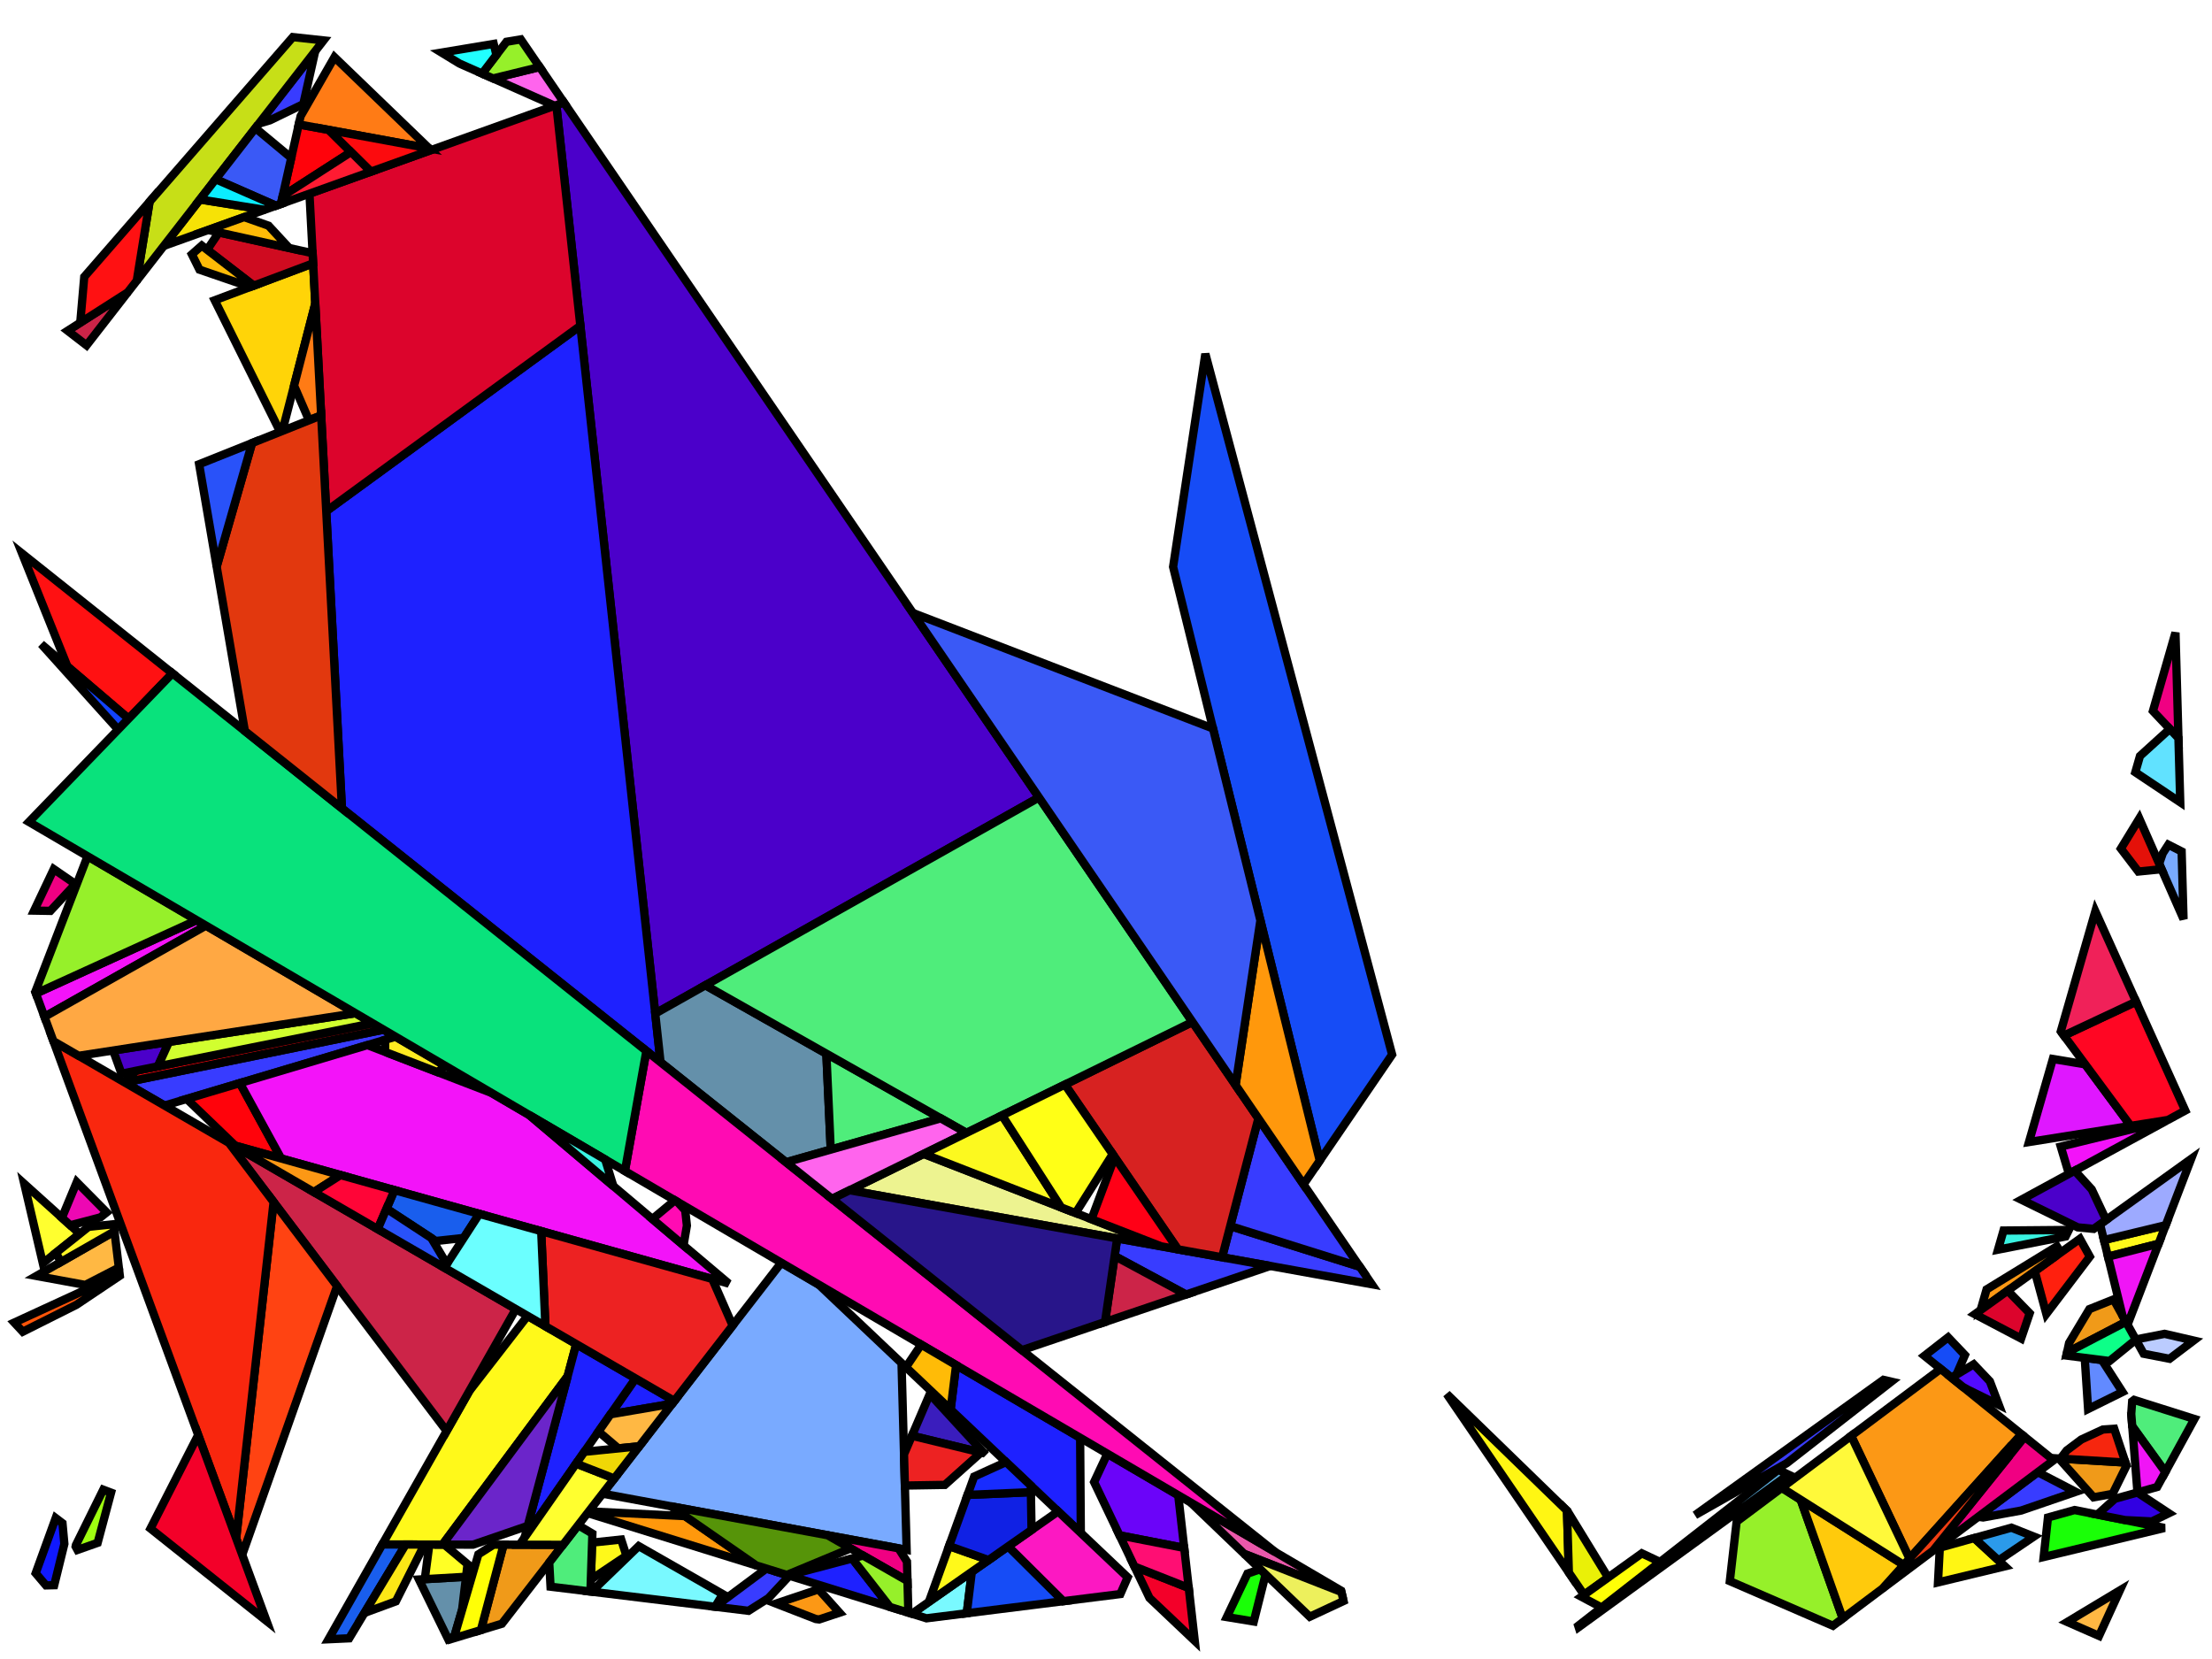<?xml version="1.0" encoding="iso-8859-1" standalone="no"?>
<!DOCTYPE svg PUBLIC "-//W3C//DTD SVG 1.0//EN" "http://www.w3.org/TR/2001/REC-SVG-20010904/DTD/svg10.dtd">
<svg xmlns="http://www.w3.org/2000/svg" width="800" height="600">
<path style="fill:rgb(0, 0, 0);fill-opacity:0.0;fill-rule:evenodd;stroke:rgb(0, 0, 0);stroke-width:0.0;" d="M 0, 600 L 800, 600 L 800, 0 L 0, 0 z "/>
<path style="fill:rgb(121, 170, 255);fill-opacity:1.0;fill-rule:evenodd;stroke:rgb(0, 0, 0);stroke-width:3.0;" d="M 789.019, 307.943 L 789.707, 332.404 L 780.894, 312.37 L 782.199, 308.615 L 784.214, 305.501 z "/>
<path style="fill:rgb(121, 170, 255);fill-opacity:1.0;fill-rule:evenodd;stroke:rgb(0, 0, 0);stroke-width:3.0;" d="M 296.127, 464.611 L 326.05, 492.962 L 327.899, 560.516 L 217.92, 540.209 L 282.57, 456.669 z "/>
<path style="fill:rgb(121, 249, 255);fill-opacity:1.0;fill-rule:evenodd;stroke:rgb(0, 0, 0);stroke-width:3.0;" d="M 349.648, 583.46 L 335.08, 585.282 L 329.795, 583.641 L 351.473, 568.461 z "/>
<path style="fill:rgb(121, 249, 255);fill-opacity:1.0;fill-rule:evenodd;stroke:rgb(0, 0, 0);stroke-width:3.0;" d="M 261.401, 576.54 L 258.645, 581.104 L 213.943, 575.656 L 230.993, 559.165 z "/>
<path style="fill:rgb(22, 76, 246);fill-opacity:1.0;fill-rule:evenodd;stroke:rgb(0, 0, 0);stroke-width:3.0;" d="M 384.584, 579.088 L 349.648, 583.46 L 351.473, 568.461 L 364.623, 559.252 z "/>
<path style="fill:rgb(22, 76, 246);fill-opacity:1.0;fill-rule:evenodd;stroke:rgb(0, 0, 0);stroke-width:3.0;" d="M 503.48, 381.406 L 477.3, 419.766 L 424.266, 205.01 L 435.935, 127.978 z "/>
<path style="fill:rgb(22, 76, 246);fill-opacity:1.0;fill-rule:evenodd;stroke:rgb(0, 0, 0);stroke-width:3.0;" d="M 710.652, 490.08 L 707.573, 497.176 L 705.783, 498.254 L 695.998, 490.345 L 704.56, 483.668 z "/>
<path style="fill:rgb(255, 32, 14);fill-opacity:1.0;fill-rule:evenodd;stroke:rgb(0, 0, 0);stroke-width:3.0;" d="M 755.814, 454.475 L 740.081, 475.205 L 735.897, 459.748 L 752.233, 448.018 z "/>
<path style="fill:rgb(92, 175, 223);fill-opacity:1.0;fill-rule:evenodd;stroke:rgb(0, 0, 0);stroke-width:3.0;" d="M 646.849, 533.332 L 570.955, 588.486 L 570.792, 587.981 L 643.124, 531.576 z "/>
<path style="fill:rgb(58, 61, 255);fill-opacity:1.0;fill-rule:evenodd;stroke:rgb(0, 0, 0);stroke-width:3.0;" d="M 491.786, 458.13 L 496.119, 464.469 L 441.98, 454.719 L 444.93, 443.431 z "/>
<path style="fill:rgb(58, 61, 255);fill-opacity:1.0;fill-rule:evenodd;stroke:rgb(0, 0, 0);stroke-width:3.0;" d="M 684.009, 499.694 L 646.213, 529.167 L 613.047, 547.957 L 681.175, 499.039 z "/>
<path style="fill:rgb(228, 17, 9);fill-opacity:1.0;fill-rule:evenodd;stroke:rgb(0, 0, 0);stroke-width:3.0;" d="M 781.769, 314.36 L 773.366, 315.205 L 767.045, 306.915 L 773.704, 296.025 z "/>
<path style="fill:rgb(56, 60, 255);fill-opacity:1.0;fill-rule:evenodd;stroke:rgb(0, 0, 0);stroke-width:3.0;" d="M 285.494, 569.882 L 277.925, 577.988 L 270.709, 582.575 L 258.645, 581.104 L 258.681, 581.045 L 277.163, 567.295 z "/>
<path style="fill:rgb(56, 60, 255);fill-opacity:1.0;fill-rule:evenodd;stroke:rgb(0, 0, 0);stroke-width:3.0;" d="M 491.786, 458.13 L 444.93, 443.431 L 455.11, 404.479 z "/>
<path style="fill:rgb(56, 60, 255);fill-opacity:1.0;fill-rule:evenodd;stroke:rgb(0, 0, 0);stroke-width:3.0;" d="M 750.703, 539.542 L 730.988, 546.304 L 717.225, 548.815 L 715.459, 548.568 L 736.983, 532.426 z "/>
<path style="fill:rgb(56, 60, 255);fill-opacity:1.0;fill-rule:evenodd;stroke:rgb(0, 0, 0);stroke-width:3.0;" d="M 109.694, 37.659 L 97.629, 43.514 L 93.615, 44.718 L 113.996, 18.497 z "/>
<path style="fill:rgb(56, 60, 255);fill-opacity:1.0;fill-rule:evenodd;stroke:rgb(0, 0, 0);stroke-width:3.0;" d="M 459.405, 457.857 L 428.942, 468.183 L 403.121, 454.266 L 404.049, 447.888 z "/>
<path style="fill:rgb(56, 60, 255);fill-opacity:1.0;fill-rule:evenodd;stroke:rgb(0, 0, 0);stroke-width:3.0;" d="M 143.061, 374.938 L 59.505, 399.837 L 45.1, 391.491 L 138.716, 372.392 z "/>
<path style="fill:rgb(240, 0, 130);fill-opacity:1.0;fill-rule:evenodd;stroke:rgb(0, 0, 0);stroke-width:3.0;" d="M 787.865, 266.952 L 778.635, 257.145 L 786.791, 228.782 z "/>
<path style="fill:rgb(240, 0, 130);fill-opacity:1.0;fill-rule:evenodd;stroke:rgb(0, 0, 0);stroke-width:3.0;" d="M 742.731, 528.115 L 699.124, 560.818 L 732.237, 519.634 z "/>
<path style="fill:rgb(240, 0, 130);fill-opacity:1.0;fill-rule:evenodd;stroke:rgb(0, 0, 0);stroke-width:3.0;" d="M 27.262, 319.702 L 18.221, 329.436 L 12.333, 329.336 L 19.442, 314.331 z "/>
<path style="fill:rgb(240, 0, 130);fill-opacity:1.0;fill-rule:evenodd;stroke:rgb(0, 0, 0);stroke-width:3.0;" d="M 324.969, 559.975 L 328.015, 564.759 L 328.207, 571.781 L 299.314, 555.238 z "/>
<path style="fill:rgb(26, 255, 7);fill-opacity:1.0;fill-rule:evenodd;stroke:rgb(0, 0, 0);stroke-width:3.0;" d="M 782.844, 552.603 L 739.115, 563.114 L 740.675, 548.815 L 750.304, 546.126 z "/>
<path style="fill:rgb(26, 255, 7);fill-opacity:1.0;fill-rule:evenodd;stroke:rgb(0, 0, 0);stroke-width:3.0;" d="M 457.723, 569.39 L 453.446, 586.439 L 443.696, 584.835 L 451.169, 569.115 L 455.795, 567.54 z "/>
<path style="fill:rgb(234, 88, 170);fill-opacity:1.0;fill-rule:evenodd;stroke:rgb(0, 0, 0);stroke-width:3.0;" d="M 485.031, 575.28 L 485.145, 575.762 L 450.009, 561.99 L 430.657, 543.425 z "/>
<path style="fill:rgb(255, 249, 26);fill-opacity:1.0;fill-rule:evenodd;stroke:rgb(0, 0, 0);stroke-width:3.0;" d="M 208.401, 486.105 L 205.301, 497.723 L 160.043, 558.625 L 138.251, 558.587 L 169.732, 503.085 L 190.794, 475.904 z "/>
<path style="fill:rgb(255, 249, 26);fill-opacity:1.0;fill-rule:evenodd;stroke:rgb(0, 0, 0);stroke-width:3.0;" d="M 780.688, 449.824 L 762.386, 454.486 L 760.911, 448.481 L 783.269, 443.095 z "/>
<path style="fill:rgb(255, 249, 26);fill-opacity:1.0;fill-rule:evenodd;stroke:rgb(0, 0, 0);stroke-width:3.0;" d="M 226.552, 562.645 L 214.324, 570.83 L 213.703, 570.879 L 214.136, 557.905 L 224.658, 556.786 z "/>
<path style="fill:rgb(255, 249, 26);fill-opacity:1.0;fill-rule:evenodd;stroke:rgb(0, 0, 0);stroke-width:3.0;" d="M 357.539, 564.213 L 335.938, 579.339 L 343.23, 559.162 z "/>
<path style="fill:rgb(215, 34, 33);fill-opacity:1.0;fill-rule:evenodd;stroke:rgb(0, 0, 0);stroke-width:3.0;" d="M 455.11, 404.479 L 441.98, 454.719 L 426.005, 451.842 L 385.143, 392.25 L 431.275, 369.611 z "/>
<path style="fill:rgb(255, 246, 19);fill-opacity:1.0;fill-rule:evenodd;stroke:rgb(0, 0, 0);stroke-width:3.0;" d="M 566.72, 546.353 L 567.4, 568.743 L 523.234, 504.134 z "/>
<path style="fill:rgb(255, 246, 19);fill-opacity:1.0;fill-rule:evenodd;stroke:rgb(0, 0, 0);stroke-width:3.0;" d="M 725.104, 566.482 L 700.901, 572.3 L 701.56, 559.736 L 714.008, 556.26 z "/>
<path style="fill:rgb(255, 3, 11);fill-opacity:1.0;fill-rule:evenodd;stroke:rgb(0, 0, 0);stroke-width:3.0;" d="M 138.716, 372.392 L 45.1, 391.491 L 44.877, 391.362 L 49.204, 387.252 L 134.77, 370.08 z "/>
<path style="fill:rgb(255, 3, 11);fill-opacity:1.0;fill-rule:evenodd;stroke:rgb(0, 0, 0);stroke-width:3.0;" d="M 118.903, 46.987 L 126.956, 54.979 L 102.231, 70.898 L 108.047, 44.992 z "/>
<path style="fill:rgb(255, 3, 11);fill-opacity:1.0;fill-rule:evenodd;stroke:rgb(0, 0, 0);stroke-width:3.0;" d="M 101.68, 418.981 L 85.084, 414.343 L 67.522, 397.448 L 86.756, 391.716 z "/>
<path style="fill:rgb(243, 19, 249);fill-opacity:1.0;fill-rule:evenodd;stroke:rgb(0, 0, 0);stroke-width:3.0;" d="M 748.248, 424.536 L 745.301, 414.672 L 783.556, 405.328 z "/>
<path style="fill:rgb(243, 19, 249);fill-opacity:1.0;fill-rule:evenodd;stroke:rgb(0, 0, 0);stroke-width:3.0;" d="M 74.49, 334.765 L 16.08, 367.744 L 12.978, 359.306 L 71.123, 332.793 z "/>
<path style="fill:rgb(243, 19, 249);fill-opacity:1.0;fill-rule:evenodd;stroke:rgb(0, 0, 0);stroke-width:3.0;" d="M 177.777, 395.276 L 191.384, 403.248 L 263.588, 464.232 L 101.68, 418.981 L 86.756, 391.716 L 132.876, 377.973 z "/>
<path style="fill:rgb(157, 170, 255);fill-opacity:1.0;fill-rule:evenodd;stroke:rgb(0, 0, 0);stroke-width:3.0;" d="M 783.269, 443.095 L 760.911, 448.481 L 759.513, 442.791 L 792.456, 419.138 z "/>
<path style="fill:rgb(75, 0, 202);fill-opacity:1.0;fill-rule:evenodd;stroke:rgb(0, 0, 0);stroke-width:3.0;" d="M 375.767, 288.412 L 236.974, 366.559 L 201.207, 38.031 L 203.939, 37.052 z "/>
<path style="fill:rgb(75, 0, 202);fill-opacity:1.0;fill-rule:evenodd;stroke:rgb(0, 0, 0);stroke-width:3.0;" d="M 57.1, 385.667 L 43.936, 388.309 L 40.917, 379.926 L 61.122, 376.816 z "/>
<path style="fill:rgb(75, 0, 202);fill-opacity:1.0;fill-rule:evenodd;stroke:rgb(0, 0, 0);stroke-width:3.0;" d="M 756.513, 430.172 L 761.716, 441.209 L 757.212, 444.443 L 751.452, 443.894 L 731.05, 433.892 L 750.35, 423.392 z "/>
<path style="fill:rgb(107, 4, 249);fill-opacity:1.0;fill-rule:evenodd;stroke:rgb(0, 0, 0);stroke-width:3.0;" d="M 426.122, 540.769 L 428.287, 559.829 L 404.908, 555.289 L 395.696, 536.013 L 400.49, 525.752 z "/>
<path style="fill:rgb(240, 154, 25);fill-opacity:1.0;fill-rule:evenodd;stroke:rgb(0, 0, 0);stroke-width:3.0;" d="M 203.609, 558.702 L 181.522, 587.244 L 173.911, 589.544 L 182.129, 558.664 z "/>
<path style="fill:rgb(240, 154, 25);fill-opacity:1.0;fill-rule:evenodd;stroke:rgb(0, 0, 0);stroke-width:3.0;" d="M 768.894, 478.063 L 747.566, 489.16 L 748.311, 485.709 L 755.657, 473.457 L 764.397, 469.953 z "/>
<path style="fill:rgb(240, 154, 25);fill-opacity:1.0;fill-rule:evenodd;stroke:rgb(0, 0, 0);stroke-width:3.0;" d="M 768.715, 528.953 L 769.088, 530.07 L 764.057, 540.272 L 757.176, 541.527 L 744.652, 527.492 z "/>
<path style="fill:rgb(30, 33, 255);fill-opacity:1.0;fill-rule:evenodd;stroke:rgb(0, 0, 0);stroke-width:3.0;" d="M 243.882, 506.662 L 243.089, 507.686 L 220.802, 511.504 L 229.849, 498.531 z "/>
<path style="fill:rgb(30, 33, 255);fill-opacity:1.0;fill-rule:evenodd;stroke:rgb(0, 0, 0);stroke-width:3.0;" d="M 229.849, 498.531 L 189.74, 556.039 L 208.401, 486.105 z "/>
<path style="fill:rgb(30, 33, 255);fill-opacity:1.0;fill-rule:evenodd;stroke:rgb(0, 0, 0);stroke-width:3.0;" d="M 238.891, 384.166 L 123.669, 292.358 L 117.989, 184.871 L 209.893, 117.817 z "/>
<path style="fill:rgb(30, 33, 255);fill-opacity:1.0;fill-rule:evenodd;stroke:rgb(0, 0, 0);stroke-width:3.0;" d="M 321.86, 581.177 L 285.092, 569.758 L 308.206, 563.651 z "/>
<path style="fill:rgb(30, 33, 255);fill-opacity:1.0;fill-rule:evenodd;stroke:rgb(0, 0, 0);stroke-width:3.0;" d="M 390.648, 519.986 L 390.893, 554.398 L 343.808, 509.787 L 345.788, 493.705 z "/>
<path style="fill:rgb(255, 152, 12);fill-opacity:1.0;fill-rule:evenodd;stroke:rgb(0, 0, 0);stroke-width:3.0;" d="M 477.3, 419.766 L 471.435, 428.36 L 446.865, 392.417 L 455.844, 332.88 z "/>
<path style="fill:rgb(255, 152, 12);fill-opacity:1.0;fill-rule:evenodd;stroke:rgb(0, 0, 0);stroke-width:3.0;" d="M 247.748, 548.317 L 273.479, 566.151 L 212.5, 547.213 L 212.967, 546.61 z "/>
<path style="fill:rgb(100, 144, 170);fill-opacity:1.0;fill-rule:evenodd;stroke:rgb(0, 0, 0);stroke-width:3.0;" d="M 298.862, 381.075 L 300.448, 415.762 L 284.3, 420.348 L 238.891, 384.166 L 236.974, 366.559 L 255.117, 356.343 z "/>
<path style="fill:rgb(100, 144, 170);fill-opacity:1.0;fill-rule:evenodd;stroke:rgb(0, 0, 0);stroke-width:3.0;" d="M 167.119, 582.251 L 164.334, 591.765 L 162.073, 592.811 L 151.523, 571.252 L 168.546, 570.26 z "/>
<path style="fill:rgb(159, 255, 17);fill-opacity:1.0;fill-rule:evenodd;stroke:rgb(0, 0, 0);stroke-width:3.0;" d="M 40.165, 539.837 L 35.312, 557.987 L 28.015, 560.551 L 27.353, 559.321 L 27.457, 558.787 L 37.344, 538.774 z "/>
<path style="fill:rgb(255, 184, 67);fill-opacity:1.0;fill-rule:evenodd;stroke:rgb(0, 0, 0);stroke-width:3.0;" d="M 759.142, 591.65 L 747.663, 586.606 L 766.685, 575.174 z "/>
<path style="fill:rgb(255, 184, 67);fill-opacity:1.0;fill-rule:evenodd;stroke:rgb(0, 0, 0);stroke-width:3.0;" d="M 42.977, 458.471 L 30.858, 464.718 L 13.181, 461.467 L 41.396, 445.328 z "/>
<path style="fill:rgb(255, 184, 67);fill-opacity:1.0;fill-rule:evenodd;stroke:rgb(0, 0, 0);stroke-width:3.0;" d="M 231.185, 523.069 L 223.627, 523.829 L 216.457, 517.733 L 220.802, 511.504 L 243.089, 507.686 z "/>
<path style="fill:rgb(204, 36, 72);fill-opacity:1.0;fill-rule:evenodd;stroke:rgb(0, 0, 0);stroke-width:3.0;" d="M 31.301, 124.889 L 24.462, 119.615 L 46.188, 105.735 z "/>
<path style="fill:rgb(204, 36, 72);fill-opacity:1.0;fill-rule:evenodd;stroke:rgb(0, 0, 0);stroke-width:3.0;" d="M 428.942, 468.183 L 399.649, 478.112 L 403.121, 454.266 z "/>
<path style="fill:rgb(204, 36, 72);fill-opacity:1.0;fill-rule:evenodd;stroke:rgb(0, 0, 0);stroke-width:3.0;" d="M 186.546, 473.442 L 161.529, 517.547 L 82.774, 413.319 z "/>
<path style="fill:rgb(237, 240, 92);fill-opacity:1.0;fill-rule:evenodd;stroke:rgb(0, 0, 0);stroke-width:3.0;" d="M 485.145, 575.762 L 485.916, 579.024 L 473.699, 584.716 L 450.009, 561.99 z "/>
<path style="fill:rgb(25, 94, 237);fill-opacity:1.0;fill-rule:evenodd;stroke:rgb(0, 0, 0);stroke-width:3.0;" d="M 146.713, 558.602 L 126.283, 592.514 L 118.813, 592.855 L 138.251, 558.587 z "/>
<path style="fill:rgb(25, 94, 237);fill-opacity:1.0;fill-rule:evenodd;stroke:rgb(0, 0, 0);stroke-width:3.0;" d="M 173.354, 439.013 L 167.714, 447.715 L 157.627, 448.822 L 139.789, 437.134 L 142.668, 430.437 z "/>
<path style="fill:rgb(234, 240, 7);fill-opacity:1.0;fill-rule:evenodd;stroke:rgb(0, 0, 0);stroke-width:3.0;" d="M 566.914, 546.541 L 581.604, 570.533 L 572.897, 576.785 L 567.4, 568.743 L 566.72, 546.353 z "/>
<path style="fill:rgb(246, 226, 6);fill-opacity:1.0;fill-rule:evenodd;stroke:rgb(0, 0, 0);stroke-width:3.0;" d="M 95.66, 75.873 L 59.254, 88.925 L 72.308, 72.131 z "/>
<path style="fill:rgb(246, 38, 14);fill-opacity:1.0;fill-rule:evenodd;stroke:rgb(0, 0, 0);stroke-width:3.0;" d="M 768.715, 528.953 L 745.196, 527.525 L 747.459, 524.57 L 752.723, 520.622 L 760.543, 517.001 L 764.633, 516.72 z "/>
<path style="fill:rgb(223, 23, 255);fill-opacity:1.0;fill-rule:evenodd;stroke:rgb(0, 0, 0);stroke-width:3.0;" d="M 754.15, 384.945 L 770.598, 407.189 L 733.804, 413.031 L 742.442, 382.996 z "/>
<path style="fill:rgb(58, 29, 189);fill-opacity:1.0;fill-rule:evenodd;stroke:rgb(0, 0, 0);stroke-width:3.0;" d="M 355.576, 525.18 L 355.315, 525.446 L 329.814, 519.257 L 336.271, 504.174 z "/>
<path style="fill:rgb(255, 255, 37);fill-opacity:1.0;fill-rule:evenodd;stroke:rgb(0, 0, 0);stroke-width:3.0;" d="M 160.69, 558.627 L 169.09, 565.686 L 168.546, 570.26 L 153.621, 571.13 L 155.274, 558.617 z "/>
<path style="fill:rgb(237, 34, 34);fill-opacity:1.0;fill-rule:evenodd;stroke:rgb(0, 0, 0);stroke-width:3.0;" d="M 257.595, 462.557 L 264.971, 479.41 L 243.882, 506.662 L 197.254, 479.646 L 195.733, 445.267 z "/>
<path style="fill:rgb(237, 34, 34);fill-opacity:1.0;fill-rule:evenodd;stroke:rgb(0, 0, 0);stroke-width:3.0;" d="M 354.809, 525.323 L 341.716, 537.035 L 327.263, 537.269 L 326.953, 525.942 L 329.814, 519.257 z "/>
<path style="fill:rgb(255, 212, 8);fill-opacity:1.0;fill-rule:evenodd;stroke:rgb(0, 0, 0);stroke-width:3.0;" d="M 114.021, 109.791 L 102.131, 155.85 L 101.327, 156.172 L 77.655, 108.598 L 113.252, 95.239 z "/>
<path style="fill:rgb(255, 6, 35);fill-opacity:1.0;fill-rule:evenodd;stroke:rgb(0, 0, 0);stroke-width:3.0;" d="M 790.33, 401.643 L 784.065, 405.051 L 770.598, 407.189 L 746.443, 374.52 L 772.557, 362.26 z "/>
<path style="fill:rgb(240, 33, 89);fill-opacity:1.0;fill-rule:evenodd;stroke:rgb(0, 0, 0);stroke-width:3.0;" d="M 772.557, 362.26 L 746.443, 374.52 L 745.317, 372.998 L 757.806, 329.571 z "/>
<path style="fill:rgb(79, 237, 123);fill-opacity:1.0;fill-rule:evenodd;stroke:rgb(0, 0, 0);stroke-width:3.0;" d="M 214.245, 554.647 L 213.545, 575.608 L 199.111, 573.848 L 198.641, 565.122 L 209.107, 551.598 z "/>
<path style="fill:rgb(79, 237, 123);fill-opacity:1.0;fill-rule:evenodd;stroke:rgb(0, 0, 0);stroke-width:3.0;" d="M 793.643, 513.19 L 783.12, 532.39 L 771.15, 515.818 L 770.796, 511.35 L 771.125, 506.823 L 771.828, 506.295 z "/>
<path style="fill:rgb(79, 237, 123);fill-opacity:1.0;fill-rule:evenodd;stroke:rgb(0, 0, 0);stroke-width:3.0;" d="M 340.231, 404.464 L 300.448, 415.762 L 298.862, 381.075 z "/>
<path style="fill:rgb(79, 237, 123);fill-opacity:1.0;fill-rule:evenodd;stroke:rgb(0, 0, 0);stroke-width:3.0;" d="M 431.275, 369.611 L 349.536, 409.725 L 255.117, 356.343 L 375.767, 288.412 z "/>
<path style="fill:rgb(107, 255, 255);fill-opacity:1.0;fill-rule:evenodd;stroke:rgb(0, 0, 0);stroke-width:3.0;" d="M 195.733, 445.267 L 197.254, 479.646 L 160.732, 458.486 L 173.354, 439.013 z "/>
<path style="fill:rgb(199, 223, 23);fill-opacity:1.0;fill-rule:evenodd;stroke:rgb(0, 0, 0);stroke-width:3.0;" d="M 117.014, 14.613 L 49.462, 101.523 L 54.102, 72.953 L 105.899, 13.419 z "/>
<path style="fill:rgb(252, 152, 21);fill-opacity:1.0;fill-rule:evenodd;stroke:rgb(0, 0, 0);stroke-width:3.0;" d="M 123.149, 424.981 L 113.52, 431.132 L 84.037, 414.05 z "/>
<path style="fill:rgb(252, 152, 21);fill-opacity:1.0;fill-rule:evenodd;stroke:rgb(0, 0, 0);stroke-width:3.0;" d="M 303.623, 583.25 L 296.281, 585.692 L 295.051, 585.542 L 280.643, 579.949 L 296.061, 574.806 z "/>
<path style="fill:rgb(252, 152, 21);fill-opacity:1.0;fill-rule:evenodd;stroke:rgb(0, 0, 0);stroke-width:3.0;" d="M 731.058, 518.681 L 690.589, 563.68 L 669.487, 519.306 L 701.853, 495.077 z "/>
<path style="fill:rgb(252, 152, 21);fill-opacity:1.0;fill-rule:evenodd;stroke:rgb(0, 0, 0);stroke-width:3.0;" d="M 744.669, 451.945 L 743.496, 454.292 L 716.329, 473.798 L 718.474, 466.338 L 743.91, 450.757 z "/>
<path style="fill:rgb(43, 154, 234);fill-opacity:1.0;fill-rule:evenodd;stroke:rgb(0, 0, 0);stroke-width:3.0;" d="M 735.577, 555.728 L 722.799, 564.359 L 714.008, 556.26 L 727.453, 552.506 z "/>
<path style="fill:rgb(209, 255, 47);fill-opacity:1.0;fill-rule:evenodd;stroke:rgb(0, 0, 0);stroke-width:3.0;" d="M 134.77, 370.08 L 57.1, 385.667 L 61.122, 376.816 L 128.555, 366.439 z "/>
<path style="fill:rgb(187, 204, 255);fill-opacity:1.0;fill-rule:evenodd;stroke:rgb(0, 0, 0);stroke-width:3.0;" d="M 793.365, 484.823 L 784.654, 491.422 L 775.292, 489.601 L 772.43, 484.44 L 782.851, 482.399 z "/>
<path style="fill:rgb(255, 5, 55);fill-opacity:1.0;fill-rule:evenodd;stroke:rgb(0, 0, 0);stroke-width:3.0;" d="M 142.668, 430.437 L 136.616, 444.514 L 113.52, 431.132 L 123.149, 424.981 z "/>
<path style="fill:rgb(255, 17, 18);fill-opacity:1.0;fill-rule:evenodd;stroke:rgb(0, 0, 0);stroke-width:3.0;" d="M 62.365, 243.511 L 46.518, 259.924 L 24.389, 241.031 L 8.004, 200.196 z "/>
<path style="fill:rgb(255, 17, 18);fill-opacity:1.0;fill-rule:evenodd;stroke:rgb(0, 0, 0);stroke-width:3.0;" d="M 49.462, 101.523 L 46.188, 105.735 L 29.021, 116.703 L 30.472, 100.113 L 54.102, 72.953 z "/>
<path style="fill:rgb(220, 4, 44);fill-opacity:1.0;fill-rule:evenodd;stroke:rgb(0, 0, 0);stroke-width:3.0;" d="M 734.071, 474.964 L 730.964, 484.096 L 714.234, 475.303 L 726.099, 466.783 z "/>
<path style="fill:rgb(220, 4, 44);fill-opacity:1.0;fill-rule:evenodd;stroke:rgb(0, 0, 0);stroke-width:3.0;" d="M 209.893, 117.817 L 117.989, 184.871 L 111.92, 70.043 L 201.207, 38.031 z "/>
<path style="fill:rgb(255, 255, 47);fill-opacity:1.0;fill-rule:evenodd;stroke:rgb(0, 0, 0);stroke-width:3.0;" d="M 222.168, 534.72 L 203.609, 558.702 L 187.902, 558.674 L 208.369, 529.329 z "/>
<path style="fill:rgb(255, 255, 47);fill-opacity:1.0;fill-rule:evenodd;stroke:rgb(0, 0, 0);stroke-width:3.0;" d="M 28.845, 446.227 L 15.485, 456.862 L 8.77, 428.141 z "/>
<path style="fill:rgb(240, 215, 6);fill-opacity:1.0;fill-rule:evenodd;stroke:rgb(0, 0, 0);stroke-width:3.0;" d="M 222.168, 534.72 L 208.369, 529.329 L 211.343, 525.065 L 231.185, 523.069 z "/>
<path style="fill:rgb(97, 226, 255);fill-opacity:1.0;fill-rule:evenodd;stroke:rgb(0, 0, 0);stroke-width:3.0;" d="M 787.865, 266.952 L 788.518, 290.159 L 772.266, 279.292 L 773.955, 273.419 L 784.739, 263.63 z "/>
<path style="fill:rgb(240, 21, 246);fill-opacity:1.0;fill-rule:evenodd;stroke:rgb(0, 0, 0);stroke-width:3.0;" d="M 769.464, 479.092 L 767.61, 475.748 L 762.386, 454.486 L 780.688, 449.824 z "/>
<path style="fill:rgb(240, 21, 246);fill-opacity:1.0;fill-rule:evenodd;stroke:rgb(0, 0, 0);stroke-width:3.0;" d="M 783.12, 532.39 L 780.161, 537.789 L 773.048, 539.775 L 771.15, 515.818 z "/>
<path style="fill:rgb(237, 8, 179);fill-opacity:1.0;fill-rule:evenodd;stroke:rgb(0, 0, 0);stroke-width:3.0;" d="M 38.584, 438.473 L 36.323, 440.273 L 25.415, 443.137 L 22.398, 440.419 L 27.757, 427.533 z "/>
<path style="fill:rgb(255, 234, 33);fill-opacity:1.0;fill-rule:evenodd;stroke:rgb(0, 0, 0);stroke-width:3.0;" d="M 161.113, 385.513 L 158.225, 387.741 L 140.049, 380.737 L 139.285, 380.069 L 139.273, 376.066 L 143.061, 374.938 z "/>
<path style="fill:rgb(98, 138, 255);fill-opacity:1.0;fill-rule:evenodd;stroke:rgb(0, 0, 0);stroke-width:3.0;" d="M 760.19, 491.877 L 767.626, 503.431 L 755.188, 509.585 L 753.962, 491.091 z "/>
<path style="fill:rgb(58, 89, 246);fill-opacity:1.0;fill-rule:evenodd;stroke:rgb(0, 0, 0);stroke-width:3.0;" d="M 105.33, 57.093 L 101.592, 73.746 L 99.804, 74.387 L 77.99, 64.82 L 92.371, 46.319 z "/>
<path style="fill:rgb(58, 89, 246);fill-opacity:1.0;fill-rule:evenodd;stroke:rgb(0, 0, 0);stroke-width:3.0;" d="M 438.705, 263.477 L 455.844, 332.88 L 446.865, 392.417 L 330.149, 221.679 z "/>
<path style="fill:rgb(255, 11, 179);fill-opacity:1.0;fill-rule:evenodd;stroke:rgb(0, 0, 0);stroke-width:3.0;" d="M 461.283, 561.367 L 226.002, 423.529 L 233.77, 380.085 z "/>
<path style="fill:rgb(255, 11, 179);fill-opacity:1.0;fill-rule:evenodd;stroke:rgb(0, 0, 0);stroke-width:3.0;" d="M 244.852, 434.571 L 247.816, 437.729 L 248.424, 443.245 L 247.208, 450.397 L 235.93, 440.871 L 244.075, 434.116 z "/>
<path style="fill:rgb(255, 255, 6);fill-opacity:1.0;fill-rule:evenodd;stroke:rgb(0, 0, 0);stroke-width:3.0;" d="M 600.391, 564.899 L 579.245, 581.389 L 571.934, 577.476 L 593.787, 561.786 z "/>
<path style="fill:rgb(255, 255, 6);fill-opacity:1.0;fill-rule:evenodd;stroke:rgb(0, 0, 0);stroke-width:3.0;" d="M 182.129, 558.664 L 173.911, 589.544 L 164.118, 592.503 L 173.002, 562.155 L 178.48, 558.658 z "/>
<path style="fill:rgb(255, 246, 38);fill-opacity:1.0;fill-rule:evenodd;stroke:rgb(0, 0, 0);stroke-width:3.0;" d="M 41.396, 445.328 L 22.012, 456.416 L 20.237, 453.079 L 32.023, 443.696 L 41.087, 442.761 z "/>
<path style="fill:rgb(252, 231, 22);fill-opacity:1.0;fill-rule:evenodd;stroke:rgb(0, 0, 0);stroke-width:3.0;" d="M 153.485, 558.614 L 143.174, 579.142 L 131.814, 583.334 L 146.713, 558.602 z "/>
<path style="fill:rgb(237, 243, 144);fill-opacity:1.0;fill-rule:evenodd;stroke:rgb(0, 0, 0);stroke-width:3.0;" d="M 419.926, 450.747 L 307.281, 430.461 L 334.052, 417.323 z "/>
<path style="fill:rgb(207, 11, 32);fill-opacity:1.0;fill-rule:evenodd;stroke:rgb(0, 0, 0);stroke-width:3.0;" d="M 113.058, 91.57 L 113.252, 95.239 L 91.751, 103.308 L 74.924, 90.327 L 79.158, 84.061 z "/>
<path style="fill:rgb(255, 100, 237);fill-opacity:1.0;fill-rule:evenodd;stroke:rgb(0, 0, 0);stroke-width:3.0;" d="M 203.939, 37.052 L 200.61, 38.245 L 178.334, 28.371 L 195.183, 24.244 z "/>
<path style="fill:rgb(255, 100, 237);fill-opacity:1.0;fill-rule:evenodd;stroke:rgb(0, 0, 0);stroke-width:3.0;" d="M 349.536, 409.725 L 300.914, 433.586 L 284.3, 420.348 L 340.231, 404.464 z "/>
<path style="fill:rgb(252, 24, 194);fill-opacity:1.0;fill-rule:evenodd;stroke:rgb(0, 0, 0);stroke-width:3.0;" d="M 407.847, 570.461 L 405.191, 576.51 L 384.584, 579.088 L 364.623, 559.252 L 382.675, 546.611 z "/>
<path style="fill:rgb(255, 187, 7);fill-opacity:1.0;fill-rule:evenodd;stroke:rgb(0, 0, 0);stroke-width:3.0;" d="M 97.126, 81.62 L 104.583, 89.693 L 75.242, 83.193 L 88.291, 78.515 z "/>
<path style="fill:rgb(255, 187, 7);fill-opacity:1.0;fill-rule:evenodd;stroke:rgb(0, 0, 0);stroke-width:3.0;" d="M 91.751, 103.308 L 90.434, 103.802 L 72.146, 97.525 L 69.388, 91.982 L 72.971, 88.82 z "/>
<path style="fill:rgb(255, 187, 7);fill-opacity:1.0;fill-rule:evenodd;stroke:rgb(0, 0, 0);stroke-width:3.0;" d="M 345.788, 493.705 L 343.808, 509.787 L 327.647, 494.475 L 333.158, 486.306 z "/>
<path style="fill:rgb(255, 67, 18);fill-opacity:1.0;fill-rule:evenodd;stroke:rgb(0, 0, 0);stroke-width:3.0;" d="M 121.914, 465.119 L 87.602, 562.308 L 85.415, 556.36 L 98.948, 434.724 z "/>
<path style="fill:rgb(249, 39, 14);fill-opacity:1.0;fill-rule:evenodd;stroke:rgb(0, 0, 0);stroke-width:3.0;" d="M 82.774, 413.319 L 98.948, 434.724 L 85.415, 556.36 L 19.319, 376.554 z "/>
<path style="fill:rgb(13, 255, 136);fill-opacity:1.0;fill-rule:evenodd;stroke:rgb(0, 0, 0);stroke-width:3.0;" d="M 772.465, 484.503 L 762.953, 492.226 L 747.33, 490.254 L 747.566, 489.16 L 768.894, 478.063 z "/>
<path style="fill:rgb(18, 67, 255);fill-opacity:1.0;fill-rule:evenodd;stroke:rgb(0, 0, 0);stroke-width:3.0;" d="M 46.518, 259.924 L 42.72, 263.858 L 14.914, 232.942 z "/>
<path style="fill:rgb(40, 21, 138);fill-opacity:1.0;fill-rule:evenodd;stroke:rgb(0, 0, 0);stroke-width:3.0;" d="M 404.049, 447.888 L 399.649, 478.112 L 369.585, 488.303 L 300.914, 433.586 L 307.281, 430.461 z "/>
<path style="fill:rgb(243, 62, 18);fill-opacity:1.0;fill-rule:evenodd;stroke:rgb(0, 0, 0);stroke-width:3.0;" d="M 726.292, 527.029 L 699.124, 560.818 L 680.814, 574.548 L 725.732, 524.603 z "/>
<path style="fill:rgb(255, 123, 21);fill-opacity:1.0;fill-rule:evenodd;stroke:rgb(0, 0, 0);stroke-width:3.0;" d="M 116.158, 150.238 L 111.755, 152 L 106.353, 139.494 L 114.021, 109.791 z "/>
<path style="fill:rgb(255, 123, 21);fill-opacity:1.0;fill-rule:evenodd;stroke:rgb(0, 0, 0);stroke-width:3.0;" d="M 155.203, 53.66 L 108.047, 44.992 L 108.717, 42.008 L 120.955, 20.674 z "/>
<path style="fill:rgb(11, 237, 255);fill-opacity:1.0;fill-rule:evenodd;stroke:rgb(0, 0, 0);stroke-width:3.0;" d="M 99.804, 74.387 L 95.66, 75.873 L 72.308, 72.131 L 77.99, 64.82 z "/>
<path style="fill:rgb(255, 168, 67);fill-opacity:1.0;fill-rule:evenodd;stroke:rgb(0, 0, 0);stroke-width:3.0;" d="M 128.555, 366.439 L 28.45, 381.844 L 19.319, 376.554 L 16.08, 367.744 L 74.49, 334.765 z "/>
<path style="fill:rgb(16, 33, 228);fill-opacity:1.0;fill-rule:evenodd;stroke:rgb(0, 0, 0);stroke-width:3.0;" d="M 373.07, 553.338 L 357.539, 564.213 L 343.23, 559.162 L 349.921, 540.65 L 372.835, 539.666 z "/>
<path style="fill:rgb(24, 44, 255);fill-opacity:1.0;fill-rule:evenodd;stroke:rgb(0, 0, 0);stroke-width:3.0;" d="M 372.793, 537.249 L 372.835, 539.666 L 349.921, 540.65 L 352.318, 534.019 L 363.852, 528.777 z "/>
<path style="fill:rgb(252, 11, 14);fill-opacity:1.0;fill-rule:evenodd;stroke:rgb(0, 0, 0);stroke-width:3.0;" d="M 155.203, 53.66 L 155.858, 54.29 L 134.116, 62.085 L 118.903, 46.987 z "/>
<path style="fill:rgb(252, 249, 31);fill-opacity:1.0;fill-rule:evenodd;stroke:rgb(0, 0, 0);stroke-width:3.0;" d="M 383.815, 436.692 L 334.052, 417.323 L 362.438, 403.393 z "/>
<path style="fill:rgb(150, 240, 42);fill-opacity:1.0;fill-rule:evenodd;stroke:rgb(0, 0, 0);stroke-width:3.0;" d="M 71.123, 332.793 L 12.978, 359.306 L 12.765, 358.725 L 31.658, 309.673 z "/>
<path style="fill:rgb(150, 240, 42);fill-opacity:1.0;fill-rule:evenodd;stroke:rgb(0, 0, 0);stroke-width:3.0;" d="M 651.246, 542.414 L 666.452, 585.319 L 662.9, 587.983 L 625.619, 571.835 L 628.079, 550.303 L 644.397, 538.087 z "/>
<path style="fill:rgb(150, 240, 42);fill-opacity:1.0;fill-rule:evenodd;stroke:rgb(0, 0, 0);stroke-width:3.0;" d="M 195.183, 24.244 L 178.334, 28.371 L 174.365, 26.612 L 183.178, 15.107 L 188.348, 14.245 z "/>
<path style="fill:rgb(150, 240, 42);fill-opacity:1.0;fill-rule:evenodd;stroke:rgb(0, 0, 0);stroke-width:3.0;" d="M 328.207, 571.781 L 328.521, 583.245 L 321.86, 581.177 L 308.206, 563.651 L 312.176, 562.602 z "/>
<path style="fill:rgb(243, 0, 41);fill-opacity:1.0;fill-rule:evenodd;stroke:rgb(0, 0, 0);stroke-width:3.0;" d="M 96.401, 586.244 L 54.419, 552.821 L 71.676, 518.984 z "/>
<path style="fill:rgb(243, 0, 41);fill-opacity:1.0;fill-rule:evenodd;stroke:rgb(0, 0, 0);stroke-width:3.0;" d="M 429.93, 574.296 L 432.104, 593.444 L 415.729, 577.929 L 410.293, 566.555 z "/>
<path style="fill:rgb(255, 14, 115);fill-opacity:1.0;fill-rule:evenodd;stroke:rgb(0, 0, 0);stroke-width:3.0;" d="M 428.287, 559.829 L 429.93, 574.296 L 410.293, 566.555 L 404.908, 555.289 z "/>
<path style="fill:rgb(255, 27, 50);fill-opacity:1.0;fill-rule:evenodd;stroke:rgb(0, 0, 0);stroke-width:3.0;" d="M 134.116, 62.085 L 101.592, 73.746 L 102.231, 70.898 L 126.956, 54.979 z "/>
<path style="fill:rgb(9, 226, 124);fill-opacity:1.0;fill-rule:evenodd;stroke:rgb(0, 0, 0);stroke-width:3.0;" d="M 233.77, 380.085 L 226.002, 423.529 L 10.47, 297.26 L 62.365, 243.511 z "/>
<path style="fill:rgb(255, 202, 12);fill-opacity:1.0;fill-rule:evenodd;stroke:rgb(0, 0, 0);stroke-width:3.0;" d="M 688.529, 565.97 L 680.814, 574.548 L 666.452, 585.319 L 651.246, 542.414 z "/>
<path style="fill:rgb(226, 56, 14);fill-opacity:1.0;fill-rule:evenodd;stroke:rgb(0, 0, 0);stroke-width:3.0;" d="M 123.669, 292.358 L 88.556, 264.38 L 78.362, 204.918 L 91.156, 160.241 L 116.158, 150.238 z "/>
<path style="fill:rgb(41, 82, 249);fill-opacity:1.0;fill-rule:evenodd;stroke:rgb(0, 0, 0);stroke-width:3.0;" d="M 155.999, 447.755 L 161.591, 457.161 L 160.732, 458.486 L 136.616, 444.514 L 139.789, 437.134 z "/>
<path style="fill:rgb(41, 82, 249);fill-opacity:1.0;fill-rule:evenodd;stroke:rgb(0, 0, 0);stroke-width:3.0;" d="M 78.362, 204.918 L 72.016, 167.898 L 91.156, 160.241 z "/>
<path style="fill:rgb(86, 148, 9);fill-opacity:1.0;fill-rule:evenodd;stroke:rgb(0, 0, 0);stroke-width:3.0;" d="M 299.314, 555.238 L 307.638, 560.004 L 284.578, 569.598 L 273.479, 566.151 L 242.636, 544.773 z "/>
<path style="fill:rgb(58, 243, 226);fill-opacity:1.0;fill-rule:evenodd;stroke:rgb(0, 0, 0);stroke-width:3.0;" d="M 747.051, 447.181 L 722.61, 451.957 L 724.599, 445.041 L 748.225, 444.833 z "/>
<path style="fill:rgb(58, 243, 226);fill-opacity:1.0;fill-rule:evenodd;stroke:rgb(0, 0, 0);stroke-width:3.0;" d="M 218.881, 419.357 L 221.76, 428.731 L 221.522, 428.702 L 191.384, 403.248 z "/>
<path style="fill:rgb(107, 37, 202);fill-opacity:1.0;fill-rule:evenodd;stroke:rgb(0, 0, 0);stroke-width:3.0;" d="M 190.858, 551.852 L 171.087, 558.645 L 160.043, 558.625 L 205.301, 497.723 z "/>
<path style="fill:rgb(16, 25, 255);fill-opacity:1.0;fill-rule:evenodd;stroke:rgb(0, 0, 0);stroke-width:3.0;" d="M 22.596, 550.887 L 23.28, 558.371 L 19.608, 573.309 L 16.638, 573.379 L 12.901, 568.975 L 20.139, 549.024 z "/>
<path style="fill:rgb(49, 0, 226);fill-opacity:1.0;fill-rule:evenodd;stroke:rgb(0, 0, 0);stroke-width:3.0;" d="M 784.376, 547.289 L 778.279, 550.255 L 768.587, 549.765 L 758.542, 547.766 L 764.891, 542.053 L 773.024, 539.782 z "/>
<path style="fill:rgb(255, 255, 22);fill-opacity:1.0;fill-rule:evenodd;stroke:rgb(0, 0, 0);stroke-width:3.0;" d="M 402.409, 417.43 L 389.009, 438.714 L 383.815, 436.692 L 362.438, 403.393 L 385.143, 392.25 z "/>
<path style="fill:rgb(33, 255, 255);fill-opacity:1.0;fill-rule:evenodd;stroke:rgb(0, 0, 0);stroke-width:3.0;" d="M 179.533, 19.865 L 174.365, 26.612 L 166.173, 22.98 L 159.694, 19.019 L 178.556, 15.877 z "/>
<path style="fill:rgb(255, 0, 22);fill-opacity:1.0;fill-rule:evenodd;stroke:rgb(0, 0, 0);stroke-width:3.0;" d="M 426.005, 451.842 L 419.926, 450.747 L 394.743, 440.946 L 403.132, 418.485 z "/>
<path style="fill:rgb(255, 85, 9);fill-opacity:1.0;fill-rule:evenodd;stroke:rgb(0, 0, 0);stroke-width:3.0;" d="M 43.328, 461.386 L 27.651, 471.893 L 8.239, 481.635 L 5.166, 478.325 L 43.256, 460.788 z "/>
<path style="fill:rgb(255, 249, 58);fill-opacity:1.0;fill-rule:evenodd;stroke:rgb(0, 0, 0);stroke-width:3.0;" d="M 690.589, 563.68 L 688.529, 565.97 L 644.397, 538.087 L 669.487, 519.306 z "/>
<path style="fill:rgb(83, 11, 255);fill-opacity:1.0;fill-rule:evenodd;stroke:rgb(0, 0, 0);stroke-width:3.0;" d="M 719.664, 499.567 L 722.906, 508.101 L 711.739, 502.61 L 709.888, 501.571 L 705.783, 498.254 L 713.819, 493.414 z "/>
</svg>
